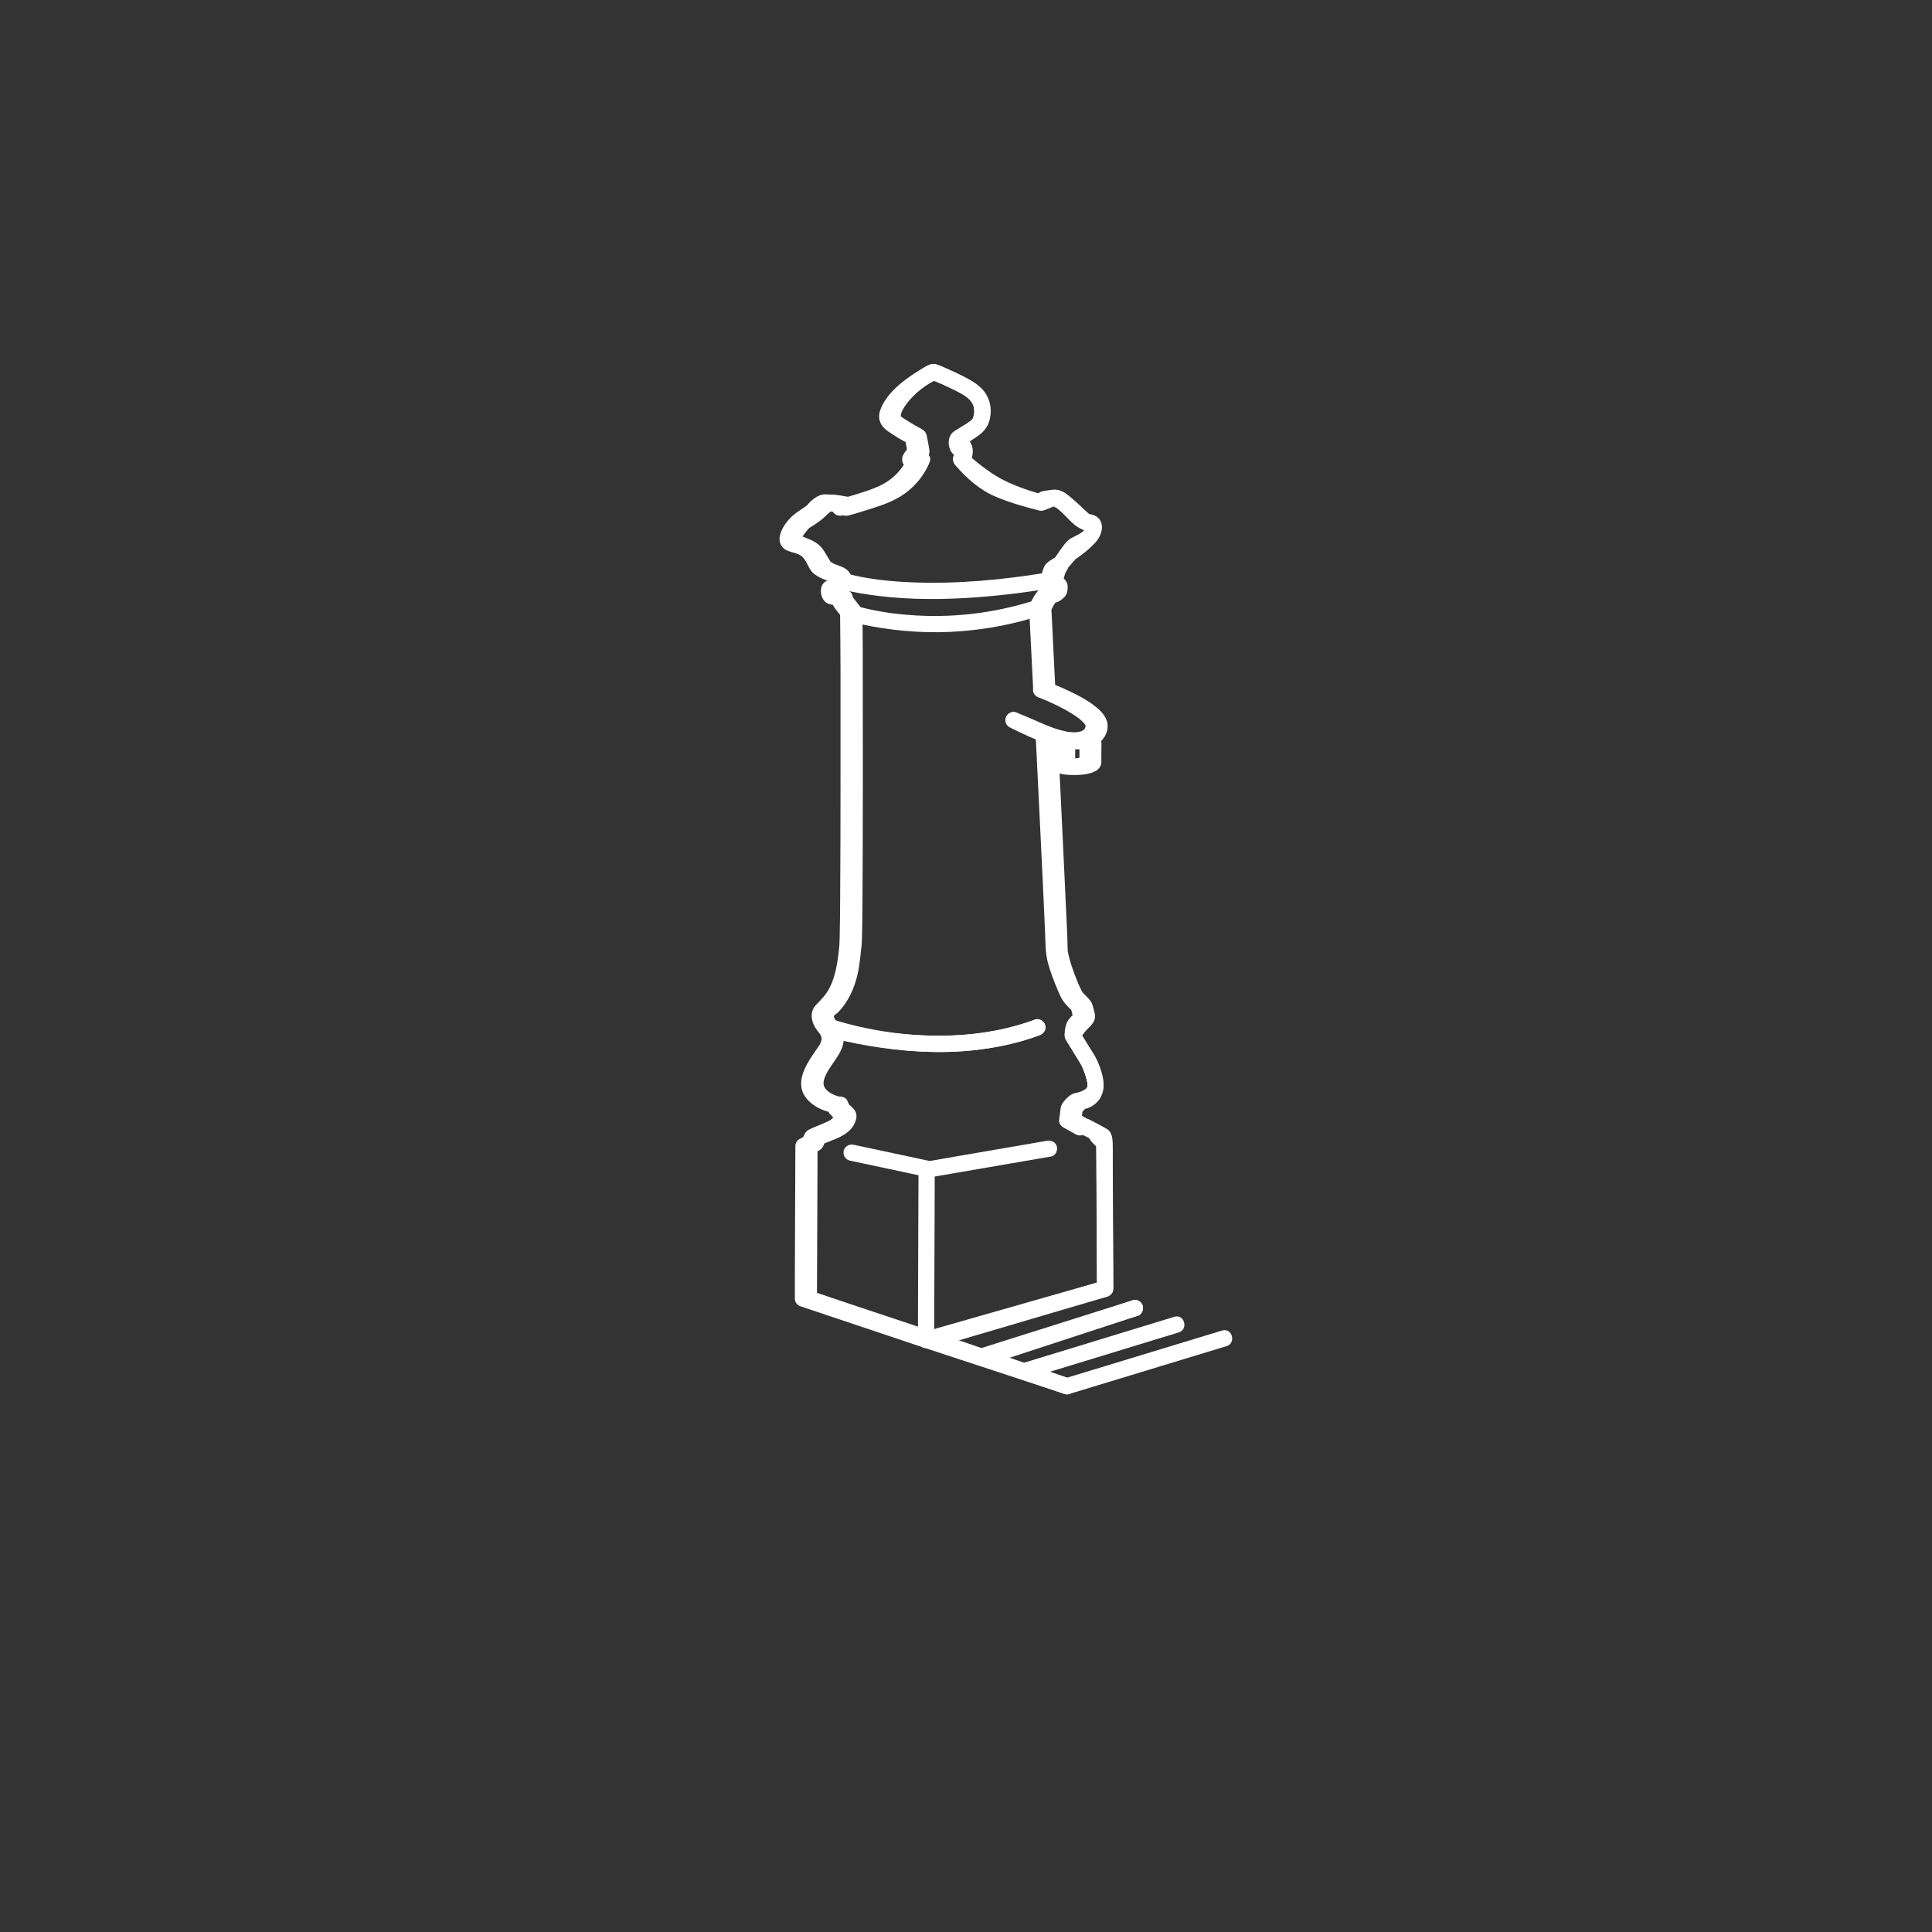<?xml version="1.0" encoding="UTF-8" standalone="no"?>
<!-- Created with Inkscape (http://www.inkscape.org/) -->

<svg
   width="100"
   height="100"
   viewBox="0 0 26.458 26.458"
   version="1.1"
   id="svg127350"
   inkscape:export-filename="C:\Users\Agathe\Desktop\commerces.png"
   inkscape:export-xdpi="200"
   inkscape:export-ydpi="200"
   inkscape:version="1.1 (c68e22c387, 2021-05-23)"
   sodipodi:docname="FONTAINE_BOIS_white.svg"
   xmlns:inkscape="http://www.inkscape.org/namespaces/inkscape"
   xmlns:sodipodi="http://sodipodi.sourceforge.net/DTD/sodipodi-0.dtd"
   xmlns="http://www.w3.org/2000/svg"
   xmlns:svg="http://www.w3.org/2000/svg">
  <rect x="0" y="0" width="26.458" height="26.458" fill="#333333" stroke="none"/>
  <sodipodi:namedview
     id="namedview127352"
     pagecolor="#ffffff"
     bordercolor="#666666"
     borderopacity="1.0"
     inkscape:pageshadow="2"
     inkscape:pageopacity="0"
     inkscape:pagecheckerboard="0"
     inkscape:document-units="mm"
     showgrid="false"
     units="px"
     inkscape:zoom="5.9722783"
     inkscape:cx="54.250653"
     inkscape:cy="71.748164"
     inkscape:window-width="2400"
     inkscape:window-height="1271"
     inkscape:window-x="2391"
     inkscape:window-y="-9"
     inkscape:window-maximized="1"
     inkscape:current-layer="layer1" />
  <defs
     id="defs127347" />
  <g
     inkscape:label="Calque 1"
     inkscape:groupmode="layer"
     id="layer1">
    <g
       id="g40134"
       style="fill:#ffffff;fill-opacity:1;stroke-width:3.573"
       transform="matrix(0.28,0,0,0.28,-23.416,-37.431)">
      <path
         class="b"
         d="m 134.284,169.695 c 0.119,2.434 0.241,4.868 0.355,7.305 0.037,0.804 0.077,1.609 0.108,2.413 0.018,0.471 0.016,0.929 0.143,1.389 0.127,0.46 0.315,0.95 0.516,1.408 0.064,0.14 0.124,0.286 0.212,0.415 0.132,0.198 0.318,0.37 0.487,0.54 l -0.103,-0.175 0.069,0.267 c 0.008,0.026 0.029,0.201 0.056,0.212 -0.026,-0.013 -0.008,-0.122 -0.005,-0.143 0,-0.005 0.016,-0.077 0.013,-0.034 0,0.024 -0.008,0.011 0.008,-0.005 -0.079,0.079 -0.161,0.146 -0.228,0.235 -0.132,0.172 -0.185,0.376 -0.209,0.587 -0.021,0.193 0.008,0.352 0.108,0.519 l 0.37,0.609 c 0.108,0.177 0.222,0.355 0.328,0.534 0.016,0.026 0.029,0.053 0.042,0.082 0.016,0.032 0.061,0.143 0.024,0.05 0.026,0.066 0.053,0.132 0.079,0.198 0.056,0.153 0.106,0.31 0.14,0.468 0.008,0.037 0.016,0.077 0.021,0.114 -0.011,-0.066 0,0.016 0,0.04 0,0.034 0,0.066 0,0.101 0,0 0.011,-0.074 0.003,-0.029 0,0.008 -0.018,0.074 -0.005,0.037 0.016,-0.045 -0.045,0.077 -0.018,0.037 0.016,-0.024 -0.04,0.042 -0.053,0.056 -0.013,0.013 -0.026,0.026 -0.042,0.037 0.005,-0.005 0.045,-0.032 0.005,-0.008 -0.04,0.024 -0.071,0.048 -0.111,0.066 -0.032,0.016 -0.064,0.032 -0.098,0.048 0.061,-0.026 -0.005,0 -0.032,0.011 -0.058,0.018 -0.116,0.032 -0.175,0.05 -0.085,0.024 0.066,-0.008 0.021,0 -0.077,0.011 -0.132,0.018 -0.204,0.048 -0.106,0.045 -0.196,0.114 -0.278,0.193 -0.108,0.106 -0.233,0.235 -0.291,0.378 -0.048,0.119 -0.05,0.28 -0.069,0.407 l -0.042,0.318 c -0.018,0.132 0.087,0.28 0.196,0.344 l 0.487,0.27 c 0.071,0.04 0.151,0.095 0.233,0.116 0.108,0.029 0.23,0 0.341,-0.011 l -0.201,-0.053 0.484,0.235 -0.143,-0.143 c 0.074,0.116 0.14,0.241 0.235,0.341 0.095,0.101 0.201,0.193 0.299,0.288 l -0.116,-0.28 0.013,2.413 0.018,3.842 0.005,0.878 0.291,-0.384 -2.979,0.849 -4.707,1.344 -1.085,0.31 c -0.489,0.14 -0.283,0.905 0.212,0.765 l 2.979,-0.849 4.707,-1.344 1.085,-0.31 c 0.167,-0.048 0.291,-0.206 0.291,-0.384 l -0.016,-3.368 -0.013,-2.418 c 0,-0.439 0.011,-0.878 -0.008,-1.318 -0.005,-0.169 -0.085,-0.278 -0.201,-0.389 -0.071,-0.069 -0.14,-0.159 -0.222,-0.214 -0.066,-0.042 0.071,0.116 0.024,0.032 -0.029,-0.053 -0.064,-0.101 -0.095,-0.151 -0.13,-0.198 -0.312,-0.262 -0.519,-0.362 -0.093,-0.045 -0.191,-0.103 -0.291,-0.116 -0.095,-0.013 -0.193,0.008 -0.288,0.016 l 0.201,0.053 -0.622,-0.347 0.196,0.344 0.074,-0.572 -0.053,0.201 c 0,0 0.026,-0.026 0.026,-0.037 0,-0.032 0.011,-0.013 -0.013,0.016 0.016,-0.018 0.029,-0.034 0.042,-0.053 0.032,-0.037 0.069,-0.071 0.103,-0.108 0.071,-0.074 0.008,0 0,-0.005 0.034,-0.018 0.037,-0.021 0.005,-0.008 -0.026,0.013 -0.056,0.018 -0.087,0.018 0.204,-0.003 0.421,-0.095 0.603,-0.18 0.217,-0.103 0.423,-0.265 0.548,-0.474 0.143,-0.241 0.146,-0.505 0.103,-0.773 -0.056,-0.362 -0.191,-0.746 -0.36,-1.072 -0.098,-0.191 -0.225,-0.37 -0.339,-0.556 l -0.452,-0.738 0.053,0.201 c -0.005,-0.061 0,-0.122 0.005,-0.183 -0.008,0.093 0.013,-0.056 0.024,-0.085 0.005,-0.018 0.04,-0.087 0.011,-0.029 0.04,-0.082 -0.034,0.024 0.029,-0.045 0.206,-0.212 0.4,-0.413 0.331,-0.736 -0.032,-0.151 -0.074,-0.304 -0.119,-0.45 -0.029,-0.098 -0.082,-0.169 -0.151,-0.241 -0.114,-0.119 -0.222,-0.246 -0.339,-0.36 -0.058,-0.058 0.056,0.101 0.005,0.008 -0.016,-0.029 -0.032,-0.056 -0.048,-0.082 -0.042,-0.079 -0.079,-0.159 -0.116,-0.241 -0.024,-0.05 -0.045,-0.101 -0.066,-0.151 -0.032,-0.069 -0.008,-0.016 0,-0.003 -0.013,-0.034 -0.029,-0.069 -0.042,-0.103 -0.05,-0.122 -0.095,-0.241 -0.14,-0.365 -0.09,-0.243 -0.172,-0.489 -0.238,-0.741 -0.024,-0.095 -0.045,-0.193 -0.064,-0.291 -0.024,-0.119 -0.003,0.053 -0.008,-0.058 0,-0.032 0,-0.066 -0.003,-0.098 -0.008,-0.579 -0.042,-1.159 -0.069,-1.736 -0.056,-1.22 -0.114,-2.439 -0.172,-3.659 -0.079,-1.662 -0.161,-3.323 -0.243,-4.982 -0.011,-0.214 -0.175,-0.397 -0.397,-0.397 -0.206,0 -0.407,0.183 -0.397,0.397 v 0 z"
         id="path6"
         style="fill:#ffffff;fill-opacity:1;stroke-width:0.945" />
      <path
         class="b"
         d="m 134.964,167.414 c -0.066,-1.331 -0.132,-2.664 -0.198,-3.995 l -0.053,0.201 c 0.069,-0.153 0.146,-0.312 0.241,-0.452 0.024,-0.034 0.037,-0.026 0.045,-0.058 -0.011,0.04 -0.135,0.056 -0.016,0.037 0.151,-0.024 0.315,-0.153 0.421,-0.262 0.143,-0.143 0.167,-0.355 0.159,-0.55 -0.011,-0.23 -0.217,-0.386 -0.365,-0.542 l 0.103,0.386 0.161,-0.521 -0.183,0.238 c 0.251,-0.175 0.495,-0.32 0.675,-0.572 l 0.177,-0.246 c 0.026,-0.037 0.164,-0.225 0.04,-0.061 0.045,-0.061 0.095,-0.122 0.14,-0.183 0.024,-0.032 0.061,-0.066 0.079,-0.103 0.04,-0.079 0.026,-0.008 -0.034,0.011 0.175,-0.053 0.357,-0.188 0.511,-0.286 0.243,-0.159 0.455,-0.339 0.574,-0.609 0.119,-0.27 0.13,-0.619 -0.103,-0.839 -0.169,-0.159 -0.458,-0.201 -0.683,-0.206 l 0.28,0.116 c -0.349,-0.31 -0.675,-0.654 -1.04,-0.942 -0.127,-0.101 -0.259,-0.212 -0.407,-0.283 -0.175,-0.085 -0.318,-0.071 -0.505,-0.042 -0.132,0.021 -0.278,0.032 -0.407,0.069 -0.172,0.05 -0.257,0.206 -0.352,0.344 l 0.447,-0.183 c -0.669,-0.164 -1.344,-0.355 -1.984,-0.614 -0.712,-0.286 -1.275,-0.828 -1.773,-1.4 v 0.561 c 0.22,-0.177 0.251,-0.36 0.228,-0.63 -0.024,-0.27 -0.241,-0.397 -0.447,-0.553 l 0.143,0.143 c 0.066,0.135 -0.029,-0.064 -0.018,-0.048 v -0.048 c -0.111,0.127 -0.135,0.172 -0.074,0.135 0.016,0 0.069,-0.04 0.082,-0.045 0.193,-0.111 0.381,-0.228 0.564,-0.357 0.333,-0.233 0.558,-0.458 0.638,-0.868 0.101,-0.529 -0.003,-1.085 -0.397,-1.476 -0.291,-0.291 -0.685,-0.489 -1.05,-0.669 -0.339,-0.167 -0.688,-0.318 -1.04,-0.46 -0.085,-0.034 -0.164,-0.074 -0.257,-0.074 -0.228,0 -0.516,0.209 -0.704,0.323 -0.72,0.439 -1.574,1.082 -1.886,1.897 -0.175,0.455 -0.008,0.831 0.381,1.09 0.318,0.212 0.651,0.434 1,0.587 l -0.183,-0.238 0.132,0.746 0.103,-0.386 c -0.146,0.177 -0.373,0.4 -0.376,0.646 -0.005,0.45 0.468,0.439 0.781,0.394 l -0.489,-0.489 c -0.024,0.064 0.045,-0.09 0.016,-0.04 -0.021,0.04 -0.04,0.085 -0.061,0.124 -0.069,0.132 -0.146,0.257 -0.23,0.378 -0.254,0.365 -0.601,0.664 -0.995,0.87 -0.489,0.257 -1.058,0.41 -1.587,0.574 -0.196,0.061 -0.392,0.122 -0.59,0.167 l 0.503,0.384 v -0.151 c 0,-0.159 -0.122,-0.357 -0.291,-0.384 -0.28,-0.045 -0.582,-0.116 -0.868,-0.108 -0.31,0.008 -0.659,0.304 -0.844,0.537 -0.069,0.087 0.106,-0.061 0.024,-0.013 -0.045,0.026 -0.087,0.061 -0.132,0.09 l -0.384,0.265 c -0.206,0.143 -0.355,0.294 -0.511,0.492 -0.254,0.328 -0.513,0.852 -0.183,1.222 0.249,0.28 0.706,0.206 0.971,0.471 0.241,0.238 0.296,0.635 0.579,0.836 0.206,0.148 0.378,0.23 0.614,0.31 0.064,0.021 0.108,0.061 0.172,0.077 0.053,0.013 0.04,0.071 -0.008,-0.079 -0.048,-0.151 -0.018,-0.066 -0.093,0.005 0.008,-0.008 0.095,-0.058 -0.005,-0.013 -0.079,0.034 -0.138,0.048 -0.204,0.111 -0.093,0.085 -0.135,0.191 -0.153,0.312 -0.032,0.22 0.04,0.471 0.198,0.627 0.159,0.156 0.434,0.153 0.651,0.183 l -0.384,-0.291 c 0.108,0.352 0.357,0.606 0.582,0.892 l -0.116,-0.28 c 0.011,0.971 0.018,1.939 0.021,2.908 0,1.773 0.003,3.543 0,5.315 0,1.976 -0.003,3.953 -0.018,5.932 -0.005,0.595 -0.008,1.193 -0.024,1.789 0,0.077 -0.005,0.151 -0.008,0.228 -0.003,0.077 -0.011,0.177 0.005,0.016 -0.04,0.439 -0.085,0.87 -0.18,1.294 -0.069,0.31 -0.164,0.616 -0.31,0.9 -0.172,0.331 -0.397,0.561 -0.654,0.823 -0.275,0.278 -0.27,0.661 -0.111,0.997 0.056,0.116 0.127,0.22 0.206,0.32 0.061,0.077 0.064,0.074 0.093,0.124 0.05,0.082 0.074,0.122 0.074,0.214 0,0.185 -0.119,0.349 -0.222,0.497 -0.228,0.325 -0.455,0.651 -0.614,1.016 -0.159,0.365 -0.238,0.778 -0.064,1.156 0.164,0.357 0.527,0.632 0.878,0.788 0.201,0.09 0.421,0.159 0.646,0.161 l -0.344,-0.196 c 0.032,0.077 0.058,0.164 0.101,0.235 0.016,0.029 0.243,0.233 0.087,0.106 0.042,0.034 0.085,0.071 0.127,0.106 0.024,0.021 0.048,0.045 0.071,0.069 -0.042,-0.064 -0.056,-0.14 -0.037,-0.228 0.005,0 -0.045,0.135 -0.018,0.074 -0.053,0.122 -0.151,0.193 -0.267,0.251 -0.307,0.156 -0.64,0.259 -0.947,0.413 -0.222,0.111 -0.273,0.323 -0.352,0.54 l 0.183,-0.238 -0.312,0.169 c -0.122,0.066 -0.196,0.206 -0.196,0.344 l -0.026,6.519 v 0.934 c -0.005,0.183 0.122,0.328 0.288,0.384 1.857,0.624 3.715,1.246 5.572,1.868 1.516,0.505 3.035,0.997 4.553,1.498 0.918,0.302 1.836,0.606 2.754,0.908 0.487,0.161 0.696,-0.606 0.212,-0.765 -1.831,-0.603 -3.662,-1.212 -5.495,-1.807 -1.654,-0.537 -3.299,-1.095 -4.948,-1.648 -0.812,-0.273 -1.625,-0.545 -2.439,-0.818 l 0.291,0.384 0.026,-6.519 v -0.934 l -0.193,0.344 c 0.116,-0.064 0.249,-0.116 0.352,-0.198 0.138,-0.111 0.185,-0.32 0.246,-0.482 l -0.183,0.238 c 0.508,-0.214 1.156,-0.381 1.49,-0.849 0.124,-0.177 0.241,-0.447 0.177,-0.667 -0.064,-0.22 -0.288,-0.386 -0.471,-0.524 l 0.143,0.143 -0.103,-0.243 c -0.053,-0.124 -0.217,-0.196 -0.344,-0.196 -0.106,0 0.024,0.016 -0.095,-0.013 -0.148,-0.04 -0.28,-0.093 -0.41,-0.177 -0.315,-0.212 -0.386,-0.415 -0.246,-0.765 0.286,-0.72 1.114,-1.315 0.881,-2.17 -0.034,-0.127 -0.098,-0.251 -0.172,-0.36 -0.04,-0.058 -0.085,-0.111 -0.127,-0.167 -0.008,-0.008 -0.056,-0.071 -0.026,-0.032 0.021,0.029 -0.045,-0.066 -0.058,-0.093 -0.024,-0.042 -0.056,-0.085 -0.058,-0.13 -0.016,-0.172 -0.008,-0.021 -0.003,-0.029 0.024,-0.05 0.156,-0.132 0.198,-0.175 0.511,-0.519 0.818,-1.206 0.971,-1.91 0.064,-0.294 0.103,-0.593 0.135,-0.892 0.011,-0.095 0.018,-0.191 0.029,-0.286 0.005,-0.042 0.016,-0.138 0.003,-0.037 0,-0.018 0.005,-0.037 0.008,-0.056 0.024,-0.151 0.026,-0.299 0.032,-0.45 0.016,-0.609 0.018,-1.217 0.024,-1.826 0.016,-2.024 0.016,-4.045 0.018,-6.07 0,-1.767 0,-3.532 -0.003,-5.3 0,-0.288 0,-0.577 0,-0.865 0,-0.386 -0.008,-0.773 -0.011,-1.159 l -0.005,-0.616 c 0,-0.185 -0.064,-0.32 -0.177,-0.468 -0.114,-0.148 -0.243,-0.307 -0.362,-0.46 l 0.103,0.175 -0.056,-0.18 c -0.058,-0.185 -0.201,-0.267 -0.384,-0.291 0.153,0.021 -0.042,-0.005 -0.074,-0.011 -0.058,-0.008 -0.122,-0.011 -0.177,-0.032 l 0.175,0.103 c 0,0 0.021,0.077 0.013,0.024 -0.011,-0.061 -0.013,0.098 -0.071,0.151 l -0.175,0.103 c 0.611,-0.177 0.96,-0.984 0.325,-1.371 -0.106,-0.064 -0.222,-0.108 -0.339,-0.148 -0.042,-0.013 -0.169,-0.079 -0.217,-0.064 -0.011,0.003 0.095,0.077 0.045,0.013 -0.024,-0.029 -0.082,-0.056 -0.114,-0.077 l -0.185,-0.124 0.143,0.143 c -0.132,-0.228 -0.262,-0.463 -0.413,-0.68 -0.193,-0.275 -0.482,-0.423 -0.788,-0.54 -0.034,-0.013 -0.31,-0.132 -0.344,-0.106 0.071,0.156 0.111,0.193 0.119,0.114 0.024,-0.074 0.026,-0.09 0.008,-0.05 0.018,-0.048 0.053,-0.093 0.079,-0.132 0.061,-0.09 0.132,-0.175 0.204,-0.257 0.011,-0.013 0.071,-0.064 0.071,-0.079 -0.003,0.034 -0.116,0.082 -0.042,0.034 0.278,-0.177 0.585,-0.365 0.82,-0.595 0.071,-0.069 0.146,-0.146 0.225,-0.206 0.026,-0.018 0.053,-0.037 0.079,-0.056 0.071,-0.034 0.048,-0.034 -0.069,0 l 0.106,0.005 c 0.185,0.016 0.37,0.045 0.553,0.074 l -0.291,-0.384 v 0.151 c 0,0.267 0.254,0.442 0.503,0.384 0.225,-0.053 0.447,-0.122 0.667,-0.193 0.609,-0.193 1.27,-0.373 1.823,-0.699 0.664,-0.386 1.23,-1.021 1.508,-1.741 0.122,-0.318 -0.225,-0.527 -0.489,-0.489 0.122,-0.018 0.005,0.011 0,0 -0.016,0 -0.032,0.003 -0.048,0.003 -0.061,0 -0.034,0.013 0.077,0.04 l 0.196,0.344 c 0.003,0.098 -0.077,0.175 0.011,0.074 0.011,-0.013 0.058,-0.079 0.05,-0.069 0.056,-0.074 0.127,-0.143 0.164,-0.228 0.071,-0.169 -0.005,-0.407 -0.037,-0.582 -0.024,-0.138 -0.034,-0.288 -0.074,-0.421 -0.05,-0.172 -0.175,-0.23 -0.312,-0.302 -0.198,-0.103 -0.392,-0.22 -0.582,-0.339 -0.085,-0.053 -0.167,-0.106 -0.251,-0.161 -0.04,-0.026 -0.079,-0.053 -0.119,-0.079 0.008,0.005 0.048,0.024 0.011,0.005 -0.003,0 0.005,0.032 0.008,0.003 0.005,-0.074 -0.013,0.042 0.008,-0.037 0.003,-0.013 0.034,-0.103 0.016,-0.058 0.037,-0.093 0.098,-0.183 0.153,-0.265 0.13,-0.185 0.291,-0.347 0.455,-0.503 0.423,-0.397 0.91,-0.741 1.437,-0.982 l -0.307,0.04 c 0.381,0.146 0.728,0.299 1.109,0.492 0.482,0.243 1.056,0.508 0.984,1.146 -0.008,0.066 -0.024,0.132 -0.042,0.196 -0.008,0.029 -0.074,0.161 -0.018,0.071 -0.018,0.032 -0.016,0.029 0.008,-0.008 -0.018,0.018 -0.037,0.04 -0.058,0.056 -0.04,0.034 -0.079,0.066 -0.122,0.098 -0.225,0.167 -0.474,0.294 -0.706,0.445 -0.315,0.204 -0.362,0.569 -0.241,0.9 0.082,0.225 0.267,0.333 0.45,0.471 l -0.196,-0.344 0.013,0.273 0.116,-0.28 -0.124,0.098 c -0.175,0.14 -0.127,0.413 0,0.561 0.564,0.651 1.212,1.228 2.011,1.558 0.675,0.28 1.386,0.487 2.095,0.659 0.183,0.045 0.344,-0.032 0.447,-0.183 l 0.111,-0.161 -0.238,0.183 c 0.101,-0.018 0.204,-0.037 0.304,-0.053 0.026,-0.005 0.196,-0.05 0.124,-0.021 -0.071,0.029 -0.13,-0.053 -0.016,0.029 0.175,0.122 0.333,0.254 0.482,0.405 0.273,0.27 0.624,0.699 1.013,0.751 -0.101,-0.013 0.169,0.032 0.169,0.032 -0.106,-0.183 -0.148,-0.235 -0.124,-0.161 -0.003,0.032 -0.013,0.061 -0.032,0.085 -0.056,0.114 -0.188,0.185 -0.291,0.249 -0.172,0.108 -0.407,0.183 -0.553,0.325 -0.259,0.259 -0.466,0.614 -0.68,0.908 l 0.143,-0.143 c -0.175,0.122 -0.431,0.241 -0.558,0.413 -0.127,0.172 -0.169,0.45 -0.233,0.656 -0.042,0.135 0.005,0.286 0.103,0.386 l 0.249,0.262 -0.116,-0.28 -0.013,0.238 0.116,-0.28 c -0.127,0.138 -0.323,0.135 -0.46,0.283 -0.148,0.159 -0.254,0.362 -0.347,0.556 -0.106,0.22 -0.09,0.386 -0.077,0.619 0.061,1.22 0.122,2.439 0.183,3.659 0.026,0.508 0.82,0.511 0.794,0 v 0 z"
         id="path8"
         style="fill:#ffffff;fill-opacity:1;stroke-width:0.945" />
      <path
         class="b"
         d="m 134.445,167.798 c 0.09,0.034 0.177,0.071 0.267,0.108 -0.111,-0.045 0.018,0.008 0.058,0.024 0.053,0.024 0.108,0.048 0.161,0.071 0.119,0.053 0.235,0.108 0.352,0.164 0.259,0.127 0.516,0.259 0.759,0.413 0.119,0.074 0.233,0.151 0.347,0.233 0.037,0.026 -0.016,-0.011 -0.018,-0.013 0.013,0.011 0.024,0.018 0.037,0.029 0.024,0.018 0.048,0.037 0.069,0.058 0.045,0.04 0.09,0.082 0.132,0.127 0.018,0.018 0.034,0.04 0.053,0.058 0.05,0.048 -0.034,-0.061 0,-0.003 0.011,0.018 0.026,0.04 0.037,0.058 0.011,0.016 0.048,0.095 0.018,0.029 -0.032,-0.069 0.008,0.005 0.003,0.018 -0.016,0.066 0.005,-0.053 0,-0.029 -0.003,0.016 0,0.042 0,0.058 0,0.09 0.013,-0.011 0.005,-0.018 0.013,0.016 -0.024,0.095 -0.029,0.116 -0.011,0.064 0.021,-0.034 0.013,-0.029 -0.013,0.011 -0.021,0.04 -0.029,0.056 -0.008,0.016 -0.024,0.029 -0.029,0.045 0.016,-0.037 0.061,-0.066 0.016,-0.024 -0.013,0.011 -0.029,0.026 -0.04,0.04 -0.029,0.04 0.077,-0.045 0.011,-0.008 -0.032,0.016 -0.079,0.037 -0.106,0.061 -0.013,0.011 0.085,-0.026 0.013,-0.005 -0.026,0.008 -0.05,0.018 -0.077,0.024 -0.048,0.013 -0.098,0.018 -0.148,0.032 0.061,-0.016 0.05,-0.005 -0.003,0 -0.034,0 -0.069,0.005 -0.101,0.005 -0.138,0.005 -0.278,-0.003 -0.413,-0.021 0.069,0.011 -0.021,-0.005 -0.045,-0.008 -0.04,-0.008 -0.079,-0.013 -0.116,-0.021 -0.09,-0.018 -0.18,-0.04 -0.27,-0.064 -0.693,-0.183 -1.328,-0.5 -1.968,-0.815 -0.193,-0.095 -0.429,-0.053 -0.542,0.143 -0.103,0.175 -0.05,0.447 0.143,0.542 0.651,0.32 1.304,0.646 2.003,0.849 0.611,0.18 1.371,0.323 1.966,0.005 0.471,-0.251 0.683,-0.847 0.439,-1.328 -0.132,-0.265 -0.376,-0.46 -0.609,-0.635 -0.251,-0.188 -0.524,-0.347 -0.799,-0.492 -0.437,-0.23 -0.889,-0.434 -1.349,-0.611 -0.201,-0.077 -0.437,0.085 -0.489,0.278 -0.061,0.225 0.077,0.41 0.278,0.489 v 0 z"
         id="path10"
         style="fill:#ffffff;fill-opacity:1;stroke-width:0.945" />
      <path
         class="b"
         d="m 136.429,170.047 c 0,0.13 -0.003,0.262 -0.005,0.392 0,0.098 0,0.198 0,0.296 0,0.069 0.011,0.143 0.005,0.212 l 0.013,-0.106 c 0,0 0,0.011 -0.005,0.018 l 0.04,-0.095 c 0,0 -0.008,0.016 -0.013,0.024 l 0.061,-0.079 c 0,0 -0.021,0.024 -0.034,0.032 l 0.079,-0.061 c -0.032,0.024 -0.066,0.04 -0.103,0.056 l 0.095,-0.04 c -0.114,0.048 -0.238,0.071 -0.36,0.087 l 0.106,-0.013 c -0.188,0.024 -0.378,0.026 -0.569,0 l 0.106,0.013 c -0.069,-0.011 -0.135,-0.024 -0.204,-0.042 l 0.291,0.384 v -1.169 c 0,-0.206 -0.183,-0.407 -0.397,-0.397 -0.214,0.011 -0.397,0.175 -0.397,0.397 v 1.169 c 0,0.175 0.124,0.336 0.291,0.384 0.243,0.066 0.508,0.087 0.759,0.069 0.251,-0.018 0.487,-0.061 0.709,-0.169 0.101,-0.048 0.198,-0.13 0.254,-0.228 0.056,-0.098 0.066,-0.201 0.061,-0.31 -0.005,-0.156 0,-0.312 0,-0.471 0,-0.116 0,-0.233 0.005,-0.349 0.003,-0.206 -0.185,-0.407 -0.397,-0.397 -0.212,0.011 -0.394,0.175 -0.397,0.397 v 0 z"
         id="path12"
         style="fill:#ffffff;fill-opacity:1;stroke-width:0.945" />
      <path
         class="b"
         d="m 139.139,198.061 c 0.511,0 0.511,-0.794 0,-0.794 -0.511,0 -0.511,0.794 0,0.794 z"
         id="path14"
         style="fill:#ffffff;fill-opacity:1;stroke-width:0.945" />
      <path
         class="b"
         d="m 125.174,190.441 3.207,0.685 0.463,0.098 -0.291,-0.384 -0.011,2.834 -0.016,4.498 v 1.035 c -0.005,0.511 0.788,0.511 0.791,0 l 0.011,-2.834 0.016,-4.498 v -1.035 c 0.005,-0.167 -0.119,-0.347 -0.288,-0.384 l -3.207,-0.685 -0.463,-0.098 c -0.209,-0.045 -0.429,0.061 -0.489,0.278 -0.056,0.198 0.066,0.445 0.278,0.489 z"
         id="path16"
         style="fill:#ffffff;fill-opacity:1;stroke-width:0.945" />
      <path
         class="b"
         d="m 124.51,162.4 c 0.476,0.185 1.003,0.27 1.503,0.349 1.58,0.246 3.186,0.273 4.778,0.185 1.416,-0.077 2.826,-0.249 4.225,-0.476 0.212,-0.034 0.331,-0.296 0.278,-0.489 -0.061,-0.225 -0.275,-0.312 -0.489,-0.278 -2.143,0.349 -4.326,0.556 -6.501,0.476 -0.368,-0.013 -0.738,-0.034 -1.103,-0.069 -0.159,-0.013 -0.318,-0.029 -0.476,-0.048 -0.069,-0.008 -0.138,-0.016 -0.206,-0.026 -0.018,0 -0.034,-0.005 -0.053,-0.008 -0.056,-0.008 0.082,0.013 0.026,0.003 -0.037,-0.005 -0.077,-0.011 -0.114,-0.016 -0.405,-0.058 -0.807,-0.132 -1.204,-0.235 -0.153,-0.04 -0.31,-0.079 -0.458,-0.138 -0.198,-0.077 -0.437,0.085 -0.489,0.278 -0.061,0.225 0.077,0.41 0.278,0.489 v 0 z"
         id="path18"
         style="fill:#ffffff;fill-opacity:1;stroke-width:0.945" />
      <path
         class="b"
         d="m 125.021,164.004 c 0.556,0.193 1.148,0.304 1.728,0.394 1.476,0.233 2.979,0.27 4.464,0.101 1.109,-0.127 2.199,-0.355 3.262,-0.696 0.204,-0.066 0.336,-0.275 0.278,-0.489 -0.056,-0.201 -0.283,-0.344 -0.489,-0.278 -1.707,0.548 -3.487,0.81 -5.278,0.77 -0.344,-0.008 -0.685,-0.026 -1.029,-0.056 -0.148,-0.013 -0.296,-0.026 -0.445,-0.045 -0.077,-0.008 -0.153,-0.018 -0.23,-0.026 -0.124,-0.016 0.079,0.011 -0.042,-0.005 -0.048,-0.008 -0.095,-0.013 -0.143,-0.021 -0.442,-0.066 -0.881,-0.148 -1.315,-0.259 -0.185,-0.048 -0.373,-0.095 -0.553,-0.159 -0.201,-0.071 -0.434,0.079 -0.489,0.278 -0.061,0.22 0.074,0.418 0.278,0.489 v 0 z"
         id="path20"
         style="fill:#ffffff;fill-opacity:1;stroke-width:0.945" />
      <path
         class="b"
         d="m 131.664,200.437 2.566,-0.81 4.083,-1.289 0.929,-0.294 c 0.204,-0.064 0.336,-0.275 0.278,-0.489 -0.058,-0.214 -0.283,-0.341 -0.489,-0.278 l -2.566,0.81 -4.083,1.289 -0.929,0.294 c -0.204,0.064 -0.336,0.275 -0.278,0.489 0.058,0.214 0.283,0.341 0.489,0.278 z"
         id="path22"
         style="fill:#ffffff;fill-opacity:1;stroke-width:0.945" />
      <path
         class="b"
         d="m 133.842,201.122 2.521,-0.77 3.998,-1.222 0.918,-0.28 c 0.487,-0.148 0.28,-0.915 -0.212,-0.765 l -2.521,0.77 -3.998,1.222 -0.918,0.28 c -0.487,0.148 -0.28,0.915 0.212,0.765 z"
         id="path24"
         style="fill:#ffffff;fill-opacity:1;stroke-width:0.945" />
      <path
         class="b"
         d="m 135.943,201.855 2.593,-0.788 4.13,-1.257 0.95,-0.288 c 0.487,-0.148 0.28,-0.915 -0.212,-0.765 l -2.593,0.788 -4.13,1.257 -0.95,0.288 c -0.487,0.148 -0.28,0.915 0.212,0.765 z"
         id="path26-1"
         style="fill:#ffffff;fill-opacity:1;stroke-width:0.945" />
      <path
         class="b"
         d="m 123.888,184.316 c 0.709,0.23 1.45,0.381 2.18,0.508 1.675,0.288 3.392,0.402 5.085,0.23 1.132,-0.114 2.249,-0.344 3.318,-0.741 0.201,-0.074 0.339,-0.27 0.278,-0.489 -0.053,-0.193 -0.286,-0.352 -0.489,-0.278 -1.759,0.654 -3.643,0.855 -5.511,0.775 -1.349,-0.058 -2.601,-0.241 -3.921,-0.572 -0.246,-0.061 -0.489,-0.124 -0.73,-0.204 -0.204,-0.066 -0.434,0.077 -0.489,0.278 -0.058,0.214 0.071,0.421 0.278,0.489 v 0 z"
         id="path28-2"
         style="fill:#ffffff;fill-opacity:1;stroke-width:0.945" />
      <path
         class="b"
         d="m 134.567,169.695 c 0.119,2.434 0.241,4.868 0.355,7.305 0.037,0.804 0.077,1.609 0.108,2.413 0.018,0.471 0.016,0.929 0.143,1.389 0.127,0.46 0.315,0.95 0.516,1.408 0.064,0.14 0.124,0.286 0.212,0.415 0.132,0.198 0.318,0.37 0.487,0.54 l -0.103,-0.175 0.09,0.341 c 0.011,0.037 0.013,0.095 0.034,0.13 0.013,0.021 -0.003,0.169 -0.011,-0.077 0,0.077 0.026,-0.161 0.021,-0.09 -0.013,0.021 -0.011,0.018 0.008,-0.005 -0.021,0.026 -0.045,0.05 -0.071,0.071 -0.045,0.042 -0.095,0.079 -0.138,0.124 -0.087,0.087 -0.161,0.188 -0.235,0.288 -0.085,0.114 -0.161,0.233 -0.23,0.355 -0.069,0.122 -0.074,0.278 0,0.4 0.262,0.429 0.558,0.847 0.788,1.294 0.008,0.016 0.016,0.032 0.021,0.048 0.005,0.016 0.05,0.114 0.026,0.058 -0.021,-0.053 0.032,0.077 0.037,0.095 0.021,0.056 0.042,0.114 0.064,0.169 0.034,0.101 0.066,0.201 0.09,0.304 0.013,0.058 0.026,0.114 0.037,0.172 0.011,0.069 0,-0.09 0,0.024 0,0.029 0,0.058 0.003,0.087 0,0.026 -0.013,0.098 0.005,0.005 -0.005,0.026 -0.011,0.053 -0.018,0.079 -0.013,0.048 -0.024,0.069 -0.053,0.119 -0.024,0.037 -0.024,0.037 -0.079,0.09 -0.048,0.045 0.071,-0.04 -0.018,0.016 -0.024,0.013 -0.048,0.026 -0.071,0.04 -0.05,0.029 0.069,-0.053 0,0 -0.008,0.008 -0.037,0.011 -0.048,0.013 0.032,-0.011 0.191,-0.045 -0.042,0.005 -0.018,0.005 -0.034,0.008 -0.05,0.013 -0.148,0.048 -0.273,0.153 -0.378,0.267 -0.077,0.082 -0.156,0.175 -0.214,0.27 -0.053,0.087 -0.056,0.191 -0.069,0.291 l -0.064,0.489 c -0.018,0.132 0.087,0.28 0.196,0.344 l 0.622,0.347 c 0.262,0.146 0.598,-0.037 0.598,-0.344 v -0.024 l -0.598,0.344 c 0.291,0.156 0.579,0.315 0.87,0.474 l -0.196,-0.344 c 0.034,0.267 0.042,0.516 0.042,0.786 l 0.008,1.643 0.021,4.056 0.005,0.958 0.291,-0.384 -2.873,0.847 -4.572,1.349 -1.042,0.307 c -0.489,0.146 -0.28,0.91 0.212,0.765 l 2.873,-0.847 4.572,-1.349 1.042,-0.307 c 0.167,-0.05 0.291,-0.206 0.291,-0.384 l -0.016,-3.236 -0.018,-3.813 c 0,-0.259 -0.024,-0.603 -0.257,-0.746 -0.273,-0.167 -0.569,-0.31 -0.849,-0.463 -0.262,-0.143 -0.598,0.034 -0.598,0.344 v 0.024 l 0.598,-0.344 -0.622,-0.347 0.196,0.344 0.074,-0.572 -0.053,0.201 c 0,0 0.026,-0.029 0.026,-0.037 0,-0.008 0.058,-0.069 -0.013,0.016 0.016,-0.018 0.029,-0.034 0.042,-0.053 0.029,-0.032 0.058,-0.064 0.09,-0.095 0.008,-0.008 0.058,-0.064 0.029,-0.029 -0.021,0.016 -0.016,0.013 0.016,-0.008 l -0.042,0.018 c -0.135,-0.005 0.032,0 0.09,-0.016 0.042,-0.011 0.082,-0.029 0.124,-0.048 0.122,-0.05 0.225,-0.119 0.323,-0.206 0.405,-0.357 0.445,-0.886 0.32,-1.378 -0.074,-0.288 -0.18,-0.593 -0.32,-0.855 -0.111,-0.204 -0.243,-0.4 -0.365,-0.598 l -0.418,-0.683 v 0.4 c 0.103,-0.185 0.206,-0.344 0.341,-0.482 0.225,-0.228 0.468,-0.431 0.394,-0.788 -0.029,-0.14 -0.071,-0.283 -0.111,-0.423 -0.069,-0.238 -0.283,-0.397 -0.445,-0.577 -0.011,-0.011 -0.066,-0.061 -0.071,-0.079 0.016,0.048 0.061,0.093 0.037,0.045 -0.011,-0.021 -0.026,-0.042 -0.04,-0.066 -0.045,-0.079 -0.085,-0.164 -0.124,-0.249 -0.021,-0.042 -0.04,-0.087 -0.058,-0.132 -0.011,-0.026 -0.024,-0.053 -0.034,-0.079 0.029,0.066 0.003,0.008 0,-0.005 -0.05,-0.124 -0.101,-0.251 -0.148,-0.376 -0.09,-0.246 -0.175,-0.492 -0.243,-0.746 -0.029,-0.103 -0.053,-0.206 -0.074,-0.312 -0.005,-0.024 -0.008,-0.048 -0.013,-0.074 -0.011,-0.058 0.005,0.098 0,0.011 0,-0.04 -0.005,-0.077 -0.005,-0.116 -0.008,-0.569 -0.042,-1.138 -0.066,-1.707 -0.056,-1.222 -0.114,-2.445 -0.172,-3.67 -0.079,-1.67 -0.161,-3.339 -0.243,-5.011 -0.011,-0.214 -0.175,-0.397 -0.397,-0.397 -0.206,0 -0.407,0.183 -0.397,0.397 v 0 z"
         id="path30-9"
         style="fill:#ffffff;fill-opacity:1;stroke-width:0.945" />
      <path
         class="b"
         d="m 135.247,167.414 c -0.066,-1.331 -0.132,-2.664 -0.198,-3.995 l -0.053,0.201 c 0.069,-0.153 0.146,-0.312 0.241,-0.452 0.024,-0.034 0.037,-0.026 0.045,-0.058 -0.011,0.04 -0.135,0.056 -0.016,0.037 0.151,-0.024 0.315,-0.153 0.421,-0.262 0.143,-0.143 0.167,-0.355 0.159,-0.55 -0.011,-0.23 -0.217,-0.386 -0.365,-0.542 l 0.103,0.386 c 0.048,-0.148 0.098,-0.299 0.14,-0.447 0.042,-0.148 -0.056,0.079 0.013,-0.034 0.016,-0.026 0.135,-0.206 0.124,-0.238 -0.008,-0.024 -0.087,0.101 -0.026,0.032 0.021,-0.026 0.042,-0.053 0.064,-0.077 l 0.18,-0.214 c 0.032,-0.037 0.124,-0.116 0.14,-0.167 0,-0.005 -0.119,0.079 -0.037,0.029 0.032,-0.018 0.061,-0.042 0.09,-0.061 0.328,-0.225 0.616,-0.447 0.889,-0.741 0.228,-0.246 0.392,-0.556 0.286,-0.9 -0.042,-0.135 -0.119,-0.254 -0.225,-0.347 -0.127,-0.111 -0.262,-0.122 -0.413,-0.18 l 0.175,0.103 -0.005,-0.005 -0.079,0.624 c -0.175,0.034 -0.23,0.05 -0.167,0.048 0.323,-0.005 0.55,-0.442 0.28,-0.677 -0.344,-0.302 -0.664,-0.632 -1.016,-0.923 -0.291,-0.243 -0.534,-0.426 -0.929,-0.333 -0.209,0.05 -0.405,0.14 -0.603,0.222 h 0.212 c -0.624,-0.18 -1.251,-0.389 -1.839,-0.667 -0.643,-0.304 -1.222,-0.759 -1.765,-1.217 l 0.116,0.28 c -0.005,-0.05 0,-0.153 -0.024,-0.193 -0.042,-0.064 -0.037,0.108 -0.011,0.034 0.013,-0.04 0.018,-0.085 0.026,-0.124 0.034,-0.169 0.042,-0.344 -0.011,-0.513 -0.021,-0.071 -0.064,-0.13 -0.095,-0.198 -0.024,-0.05 0,-0.029 -0.029,-0.079 l -0.013,-0.048 c 0.008,0.069 -0.029,0.127 -0.111,0.172 0.034,0.013 0.191,-0.108 0.228,-0.132 0.13,-0.079 0.254,-0.161 0.376,-0.254 0.394,-0.299 0.558,-0.683 0.556,-1.18 0,-0.572 -0.294,-1.016 -0.749,-1.333 -0.373,-0.259 -0.791,-0.455 -1.206,-0.64 -0.233,-0.103 -0.479,-0.238 -0.728,-0.302 -0.249,-0.064 -0.577,0.169 -0.786,0.304 -0.23,0.148 -0.452,0.32 -0.659,0.503 -0.362,0.318 -0.722,0.704 -0.921,1.148 -0.214,0.474 -0.196,0.968 0.254,1.291 0.333,0.238 0.704,0.476 1.082,0.64 l -0.183,-0.238 0.132,0.746 0.103,-0.386 c -0.146,0.177 -0.373,0.4 -0.376,0.646 -0.005,0.45 0.468,0.439 0.781,0.394 l -0.489,-0.489 c -0.024,0.064 0.045,-0.09 0.016,-0.04 -0.021,0.04 -0.04,0.085 -0.061,0.124 -0.069,0.132 -0.146,0.257 -0.23,0.378 -0.254,0.365 -0.601,0.664 -0.995,0.87 -0.489,0.257 -1.058,0.41 -1.587,0.574 -0.196,0.061 -0.392,0.122 -0.59,0.167 l 0.503,0.384 v -0.151 c 0,-0.159 -0.122,-0.357 -0.291,-0.384 -0.28,-0.045 -0.582,-0.116 -0.868,-0.108 -0.31,0.008 -0.659,0.304 -0.844,0.537 -0.069,0.087 0.106,-0.061 0.024,-0.013 -0.045,0.026 -0.087,0.061 -0.132,0.09 l -0.384,0.265 c -0.206,0.143 -0.355,0.294 -0.511,0.492 -0.254,0.328 -0.513,0.852 -0.183,1.222 0.249,0.28 0.706,0.206 0.971,0.471 0.241,0.238 0.296,0.635 0.579,0.836 0.206,0.148 0.378,0.23 0.614,0.31 0.064,0.021 0.108,0.061 0.172,0.077 0.053,0.013 0.04,0.071 -0.008,-0.079 -0.048,-0.151 -0.018,-0.066 -0.093,0.005 0.008,-0.008 0.095,-0.058 -0.005,-0.013 -0.079,0.034 -0.138,0.048 -0.204,0.111 -0.093,0.085 -0.135,0.191 -0.153,0.312 -0.032,0.22 0.04,0.471 0.198,0.627 0.159,0.156 0.434,0.153 0.651,0.183 l -0.384,-0.291 c 0.108,0.352 0.357,0.606 0.582,0.892 l -0.116,-0.28 c 0.011,0.971 0.018,1.939 0.021,2.908 0,1.773 0.003,3.543 0,5.315 0,1.976 -0.003,3.953 -0.018,5.932 -0.005,0.595 -0.008,1.193 -0.024,1.789 0,0.077 -0.005,0.151 -0.008,0.228 -0.003,0.077 -0.011,0.177 0.005,0.016 -0.04,0.439 -0.085,0.87 -0.18,1.294 -0.069,0.31 -0.164,0.616 -0.31,0.9 -0.172,0.331 -0.397,0.561 -0.654,0.823 -0.275,0.278 -0.27,0.661 -0.111,0.997 0.056,0.116 0.127,0.22 0.206,0.32 0.061,0.077 0.064,0.074 0.093,0.124 0.05,0.082 0.074,0.122 0.074,0.214 0,0.185 -0.119,0.349 -0.222,0.497 -0.228,0.325 -0.455,0.651 -0.614,1.016 -0.159,0.365 -0.238,0.778 -0.064,1.156 0.164,0.357 0.527,0.632 0.878,0.788 0.201,0.09 0.421,0.159 0.646,0.161 l -0.344,-0.196 c 0.032,0.077 0.058,0.164 0.101,0.235 0.016,0.029 0.243,0.233 0.087,0.106 0.042,0.034 0.085,0.071 0.127,0.106 0.024,0.021 0.048,0.045 0.071,0.069 -0.042,-0.064 -0.056,-0.14 -0.037,-0.228 0.005,0 -0.045,0.135 -0.018,0.074 -0.053,0.122 -0.151,0.193 -0.267,0.251 -0.307,0.156 -0.64,0.259 -0.947,0.413 -0.222,0.111 -0.273,0.323 -0.352,0.54 l 0.183,-0.238 -0.312,0.169 c -0.122,0.066 -0.196,0.206 -0.196,0.344 l -0.026,6.519 v 0.934 c -0.005,0.183 0.122,0.328 0.288,0.384 1.81,0.609 3.622,1.214 5.432,1.82 1.482,0.495 2.961,0.995 4.44,1.505 0.913,0.315 1.826,0.632 2.738,0.947 0.484,0.167 0.691,-0.598 0.212,-0.765 -1.77,-0.614 -3.537,-1.233 -5.31,-1.834 -1.64,-0.556 -3.286,-1.095 -4.929,-1.646 -0.791,-0.265 -1.58,-0.529 -2.371,-0.796 l 0.291,0.384 0.026,-6.519 v -0.934 l -0.193,0.344 c 0.116,-0.064 0.249,-0.116 0.352,-0.198 0.138,-0.111 0.185,-0.32 0.246,-0.482 l -0.183,0.238 c 0.508,-0.214 1.156,-0.381 1.49,-0.849 0.124,-0.177 0.241,-0.447 0.177,-0.667 -0.064,-0.22 -0.288,-0.386 -0.471,-0.524 l 0.143,0.143 -0.103,-0.243 c -0.053,-0.124 -0.217,-0.196 -0.344,-0.196 -0.106,0 0.024,0.016 -0.095,-0.013 -0.148,-0.04 -0.28,-0.093 -0.41,-0.177 -0.315,-0.212 -0.386,-0.415 -0.246,-0.765 0.286,-0.72 1.114,-1.315 0.881,-2.17 -0.034,-0.127 -0.098,-0.251 -0.172,-0.36 -0.04,-0.058 -0.085,-0.111 -0.127,-0.167 -0.008,-0.008 -0.056,-0.071 -0.026,-0.032 0.021,0.029 -0.045,-0.066 -0.058,-0.093 -0.024,-0.042 -0.056,-0.085 -0.058,-0.13 -0.016,-0.172 -0.008,-0.021 -0.003,-0.029 0.024,-0.05 0.156,-0.132 0.198,-0.175 0.511,-0.519 0.818,-1.206 0.971,-1.91 0.064,-0.294 0.103,-0.593 0.135,-0.892 0.011,-0.095 0.018,-0.191 0.029,-0.286 0.005,-0.042 0.016,-0.138 0.003,-0.037 0,-0.018 0.005,-0.037 0.008,-0.056 0.024,-0.151 0.026,-0.299 0.032,-0.45 0.016,-0.609 0.018,-1.217 0.024,-1.826 0.016,-2.024 0.016,-4.045 0.018,-6.07 0,-1.767 0,-3.532 -0.003,-5.3 0,-0.288 0,-0.577 0,-0.865 0,-0.386 -0.008,-0.773 -0.011,-1.159 l -0.005,-0.616 c 0,-0.185 -0.064,-0.32 -0.177,-0.468 -0.114,-0.148 -0.243,-0.307 -0.362,-0.46 l 0.103,0.175 -0.056,-0.18 c -0.058,-0.185 -0.201,-0.267 -0.384,-0.291 0.153,0.021 -0.042,-0.005 -0.074,-0.011 -0.058,-0.008 -0.122,-0.011 -0.177,-0.032 l 0.175,0.103 c 0,0 0.021,0.077 0.013,0.024 -0.011,-0.061 -0.013,0.098 -0.071,0.151 l -0.175,0.103 c 0.611,-0.177 0.96,-0.984 0.325,-1.371 -0.106,-0.064 -0.222,-0.108 -0.339,-0.148 -0.042,-0.013 -0.169,-0.079 -0.217,-0.064 -0.011,0.003 0.095,0.077 0.045,0.013 -0.024,-0.029 -0.082,-0.056 -0.114,-0.077 l -0.185,-0.124 0.143,0.143 c -0.132,-0.228 -0.262,-0.463 -0.413,-0.68 -0.193,-0.275 -0.482,-0.423 -0.788,-0.54 -0.034,-0.013 -0.31,-0.132 -0.344,-0.106 0.071,0.156 0.111,0.193 0.119,0.114 0.024,-0.074 0.026,-0.09 0.008,-0.05 0.018,-0.048 0.053,-0.093 0.079,-0.132 0.061,-0.09 0.132,-0.175 0.204,-0.257 0.011,-0.013 0.071,-0.064 0.071,-0.079 -0.003,0.034 -0.116,0.082 -0.042,0.034 0.278,-0.177 0.585,-0.365 0.82,-0.595 0.071,-0.069 0.146,-0.146 0.225,-0.206 0.026,-0.018 0.053,-0.037 0.079,-0.056 0.071,-0.034 0.048,-0.034 -0.069,0 l 0.106,0.005 c 0.185,0.016 0.37,0.045 0.553,0.074 l -0.291,-0.384 v 0.151 c 0,0.267 0.254,0.442 0.503,0.384 0.225,-0.053 0.447,-0.122 0.667,-0.193 0.609,-0.193 1.27,-0.373 1.823,-0.699 0.664,-0.386 1.23,-1.021 1.508,-1.741 0.122,-0.318 -0.225,-0.527 -0.489,-0.489 0.122,-0.018 0.005,0.011 0,0 -0.016,0 -0.032,0.003 -0.048,0.003 -0.061,0 -0.034,0.013 0.077,0.04 l 0.196,0.344 c -0.05,0.148 -0.056,0.183 -0.013,0.108 0.016,-0.024 0.034,-0.05 0.05,-0.074 0.026,-0.037 0.037,-0.048 0.071,-0.093 0.108,-0.14 0.164,-0.246 0.135,-0.431 -0.029,-0.185 -0.069,-0.384 -0.103,-0.577 -0.034,-0.193 -0.085,-0.328 -0.262,-0.426 -0.201,-0.111 -0.402,-0.217 -0.595,-0.339 -0.146,-0.09 -0.365,-0.228 -0.442,-0.294 0.024,0.018 0.008,0.008 0.008,0.005 -0.008,-0.029 -0.008,-0.024 0,0.016 0,-0.026 0,-0.05 0,-0.077 -0.011,0.071 0.021,-0.085 0.024,-0.101 0.018,-0.056 0.032,-0.082 0.053,-0.127 0.061,-0.119 0.135,-0.235 0.217,-0.341 0.392,-0.505 0.931,-0.931 1.513,-1.196 l -0.307,0.04 c 0.333,0.127 0.614,0.251 0.95,0.413 0.415,0.204 1.058,0.445 1.14,0.96 0.018,0.122 0.013,0.249 -0.013,0.368 -0.011,0.045 -0.024,0.087 -0.034,0.132 -0.008,0.024 -0.016,0.048 -0.024,0.071 0.024,-0.05 0.024,-0.053 0,-0.011 -0.132,0.135 -0.418,0.299 -0.622,0.423 -0.302,0.183 -0.394,0.468 -0.299,0.804 0.032,0.114 0.085,0.23 0.143,0.333 0.053,0.093 0.005,-0.106 -0.008,-0.005 -0.005,0.04 0.018,0.098 0.026,0.14 v -0.212 c -0.045,0.212 -0.071,0.384 -0.042,0.598 0.034,0.27 0.217,0.376 0.415,0.534 0.582,0.466 1.177,0.908 1.865,1.204 0.561,0.241 1.151,0.474 1.744,0.624 0.23,0.058 0.392,-0.045 0.601,-0.127 0.077,-0.029 0.153,-0.056 0.233,-0.074 0,0 0.106,-0.016 0.114,-0.026 -0.222,0.246 -0.225,-0.101 -0.148,-0.011 0.034,0.042 0.114,0.074 0.159,0.106 0.381,0.294 0.717,0.659 1.079,0.976 l 0.28,-0.677 c -0.087,0 -0.156,0.018 -0.235,0.061 -0.243,0.132 -0.233,0.434 -0.079,0.624 0.024,0.029 0.254,0.183 0.318,0.146 -0.042,0.024 -0.037,-0.071 -0.053,-0.056 -0.013,0.016 -0.021,0.048 -0.037,0.066 -0.138,0.159 -0.357,0.294 -0.474,0.466 -0.04,0.058 0.101,-0.045 0.045,-0.034 -0.018,0.005 -0.061,0.042 -0.077,0.053 l -0.233,0.159 c -0.098,0.066 -0.198,0.13 -0.28,0.217 -0.196,0.206 -0.392,0.442 -0.527,0.693 -0.135,0.251 -0.201,0.505 -0.286,0.773 -0.042,0.135 0.005,0.286 0.103,0.386 l 0.249,0.262 -0.116,-0.28 -0.013,0.238 0.116,-0.28 c -0.127,0.138 -0.323,0.135 -0.46,0.283 -0.148,0.159 -0.254,0.362 -0.347,0.556 -0.106,0.22 -0.09,0.386 -0.077,0.619 0.061,1.22 0.122,2.439 0.183,3.659 0.026,0.508 0.82,0.511 0.794,0 v 0 z"
         id="path32-96"
         style="fill:#ffffff;fill-opacity:1;stroke-width:0.945" />
      <path
         class="b"
         d="m 134.646,167.798 c 0.101,0.037 0.201,0.077 0.299,0.119 0.021,0.008 0.042,0.018 0.064,0.026 0.013,0.005 0.103,0.045 0.045,0.018 -0.058,-0.026 0.026,0.011 0.04,0.016 0.032,0.013 0.061,0.026 0.093,0.04 0.13,0.056 0.259,0.116 0.386,0.177 0.28,0.132 0.556,0.275 0.818,0.439 0.061,0.037 0.122,0.077 0.18,0.116 0.026,0.018 0.053,0.037 0.079,0.056 0.024,0.018 0.111,0.085 0.042,0.032 0.093,0.077 0.175,0.161 0.259,0.243 0.048,0.045 -0.04,-0.069 0.003,0.005 0.011,0.018 0.024,0.037 0.037,0.056 0.04,0.061 0.008,0.04 0,-0.011 0,0.013 0.013,0.056 0.018,0.064 0,0 0,-0.098 -0.005,-0.024 0,0.018 -0.003,0.04 0,0.058 0.005,0.058 0.026,-0.098 0.003,-0.021 -0.005,0.021 -0.011,0.042 -0.016,0.064 -0.003,0.016 -0.026,0.098 -0.005,0.021 0.018,-0.066 0.005,-0.008 -0.008,0.011 -0.011,0.016 -0.021,0.032 -0.029,0.048 -0.032,0.066 0.061,-0.056 0.005,-0.005 -0.013,0.013 -0.026,0.026 -0.04,0.042 -0.045,0.05 -0.034,0.018 0.013,-0.005 -0.042,0.021 -0.082,0.053 -0.124,0.077 -0.05,0.029 -0.034,0.008 0.013,-0.003 -0.026,0.005 -0.053,0.018 -0.079,0.026 -0.053,0.016 -0.108,0.024 -0.161,0.04 -0.064,0.016 0.077,-0.005 -0.018,0 -0.029,0 -0.058,0.005 -0.09,0.005 -0.074,0.003 -0.151,0.003 -0.225,0 -0.074,-0.003 -0.156,-0.011 -0.233,-0.021 0.071,0.011 -0.048,-0.008 -0.069,-0.013 -0.048,-0.008 -0.095,-0.018 -0.143,-0.026 -0.206,-0.045 -0.41,-0.103 -0.609,-0.169 -0.407,-0.138 -0.791,-0.328 -1.188,-0.495 l -0.696,-0.288 c -0.198,-0.082 -0.437,0.09 -0.489,0.278 -0.064,0.228 0.079,0.405 0.278,0.489 l 0.661,0.275 c 0.045,0.018 0.093,0.037 0.138,0.058 0.011,0.005 0.021,0.008 0.032,0.013 -0.016,-0.008 -0.064,-0.032 -0.005,0.003 0.045,0.026 0.098,0.045 0.146,0.066 0.267,0.122 0.54,0.235 0.818,0.333 0.675,0.238 1.519,0.452 2.212,0.161 0.484,-0.204 0.852,-0.762 0.651,-1.294 -0.116,-0.31 -0.368,-0.529 -0.624,-0.725 -0.257,-0.196 -0.542,-0.357 -0.831,-0.508 -0.463,-0.241 -0.947,-0.452 -1.437,-0.635 -0.201,-0.074 -0.434,0.082 -0.489,0.278 -0.061,0.222 0.077,0.413 0.278,0.489 v 0 z"
         id="path34-6"
         style="fill:#ffffff;fill-opacity:1;stroke-width:0.945" />
      <path
         class="b"
         d="m 136.713,170.047 c 0,0.13 -0.003,0.262 -0.005,0.392 0,0.098 0,0.198 0,0.296 0,0.069 0.011,0.143 0.005,0.212 l 0.013,-0.106 c 0,0 0,0.011 -0.005,0.018 l 0.04,-0.095 c 0,0 -0.008,0.016 -0.013,0.024 l 0.061,-0.079 c 0,0 -0.021,0.024 -0.034,0.032 l 0.079,-0.061 c -0.032,0.024 -0.066,0.04 -0.103,0.056 l 0.095,-0.04 c -0.114,0.048 -0.238,0.071 -0.36,0.087 l 0.106,-0.013 c -0.188,0.024 -0.378,0.026 -0.569,0 l 0.106,0.013 c -0.069,-0.011 -0.135,-0.024 -0.204,-0.042 l 0.291,0.384 v -1.169 c 0,-0.206 -0.183,-0.407 -0.397,-0.397 -0.214,0.011 -0.397,0.175 -0.397,0.397 v 1.169 c 0,0.175 0.124,0.336 0.291,0.384 0.243,0.066 0.508,0.087 0.759,0.069 0.251,-0.018 0.487,-0.061 0.709,-0.169 0.101,-0.048 0.198,-0.13 0.254,-0.228 0.056,-0.098 0.066,-0.201 0.061,-0.31 -0.005,-0.156 0,-0.312 0,-0.471 0,-0.116 0,-0.233 0.005,-0.349 0.003,-0.206 -0.185,-0.407 -0.397,-0.397 -0.212,0.011 -0.394,0.175 -0.397,0.397 v 0 z"
         id="path36-0"
         style="fill:#ffffff;fill-opacity:1;stroke-width:0.945" />
      <path
         class="b"
         d="m 129.339,191.227 1.924,-0.331 3.069,-0.529 0.709,-0.122 c 0.212,-0.037 0.331,-0.296 0.278,-0.489 -0.061,-0.222 -0.275,-0.315 -0.489,-0.278 l -1.924,0.331 -3.069,0.529 -0.709,0.122 c -0.212,0.037 -0.331,0.296 -0.278,0.489 0.061,0.222 0.275,0.315 0.489,0.278 z"
         id="path38-8"
         style="fill:#ffffff;fill-opacity:1;stroke-width:0.945" />
      <path
         class="b"
         d="m 131.947,200.437 2.461,-0.807 3.926,-1.286 0.908,-0.299 c 0.204,-0.066 0.336,-0.275 0.278,-0.489 -0.056,-0.198 -0.283,-0.344 -0.489,-0.278 l -2.461,0.807 -3.926,1.286 -0.908,0.299 c -0.204,0.066 -0.336,0.275 -0.278,0.489 0.056,0.198 0.283,0.344 0.489,0.278 z"
         id="path40"
         style="fill:#ffffff;fill-opacity:1;stroke-width:0.945" />
      <path
         class="b"
         d="m 124.171,184.316 c 0.683,0.235 1.402,0.386 2.111,0.513 1.622,0.288 3.286,0.394 4.929,0.225 1.114,-0.116 2.212,-0.347 3.26,-0.738 0.201,-0.074 0.339,-0.27 0.278,-0.489 -0.053,-0.193 -0.286,-0.352 -0.489,-0.278 -1.733,0.643 -3.582,0.857 -5.424,0.775 -1.291,-0.058 -2.503,-0.241 -3.768,-0.574 -0.23,-0.061 -0.46,-0.124 -0.685,-0.201 -0.204,-0.069 -0.434,0.079 -0.489,0.278 -0.061,0.217 0.074,0.418 0.278,0.489 z"
         id="path42"
         style="fill:#ffffff;fill-opacity:1;stroke-width:0.945" />
    </g>
  </g>
</svg>

